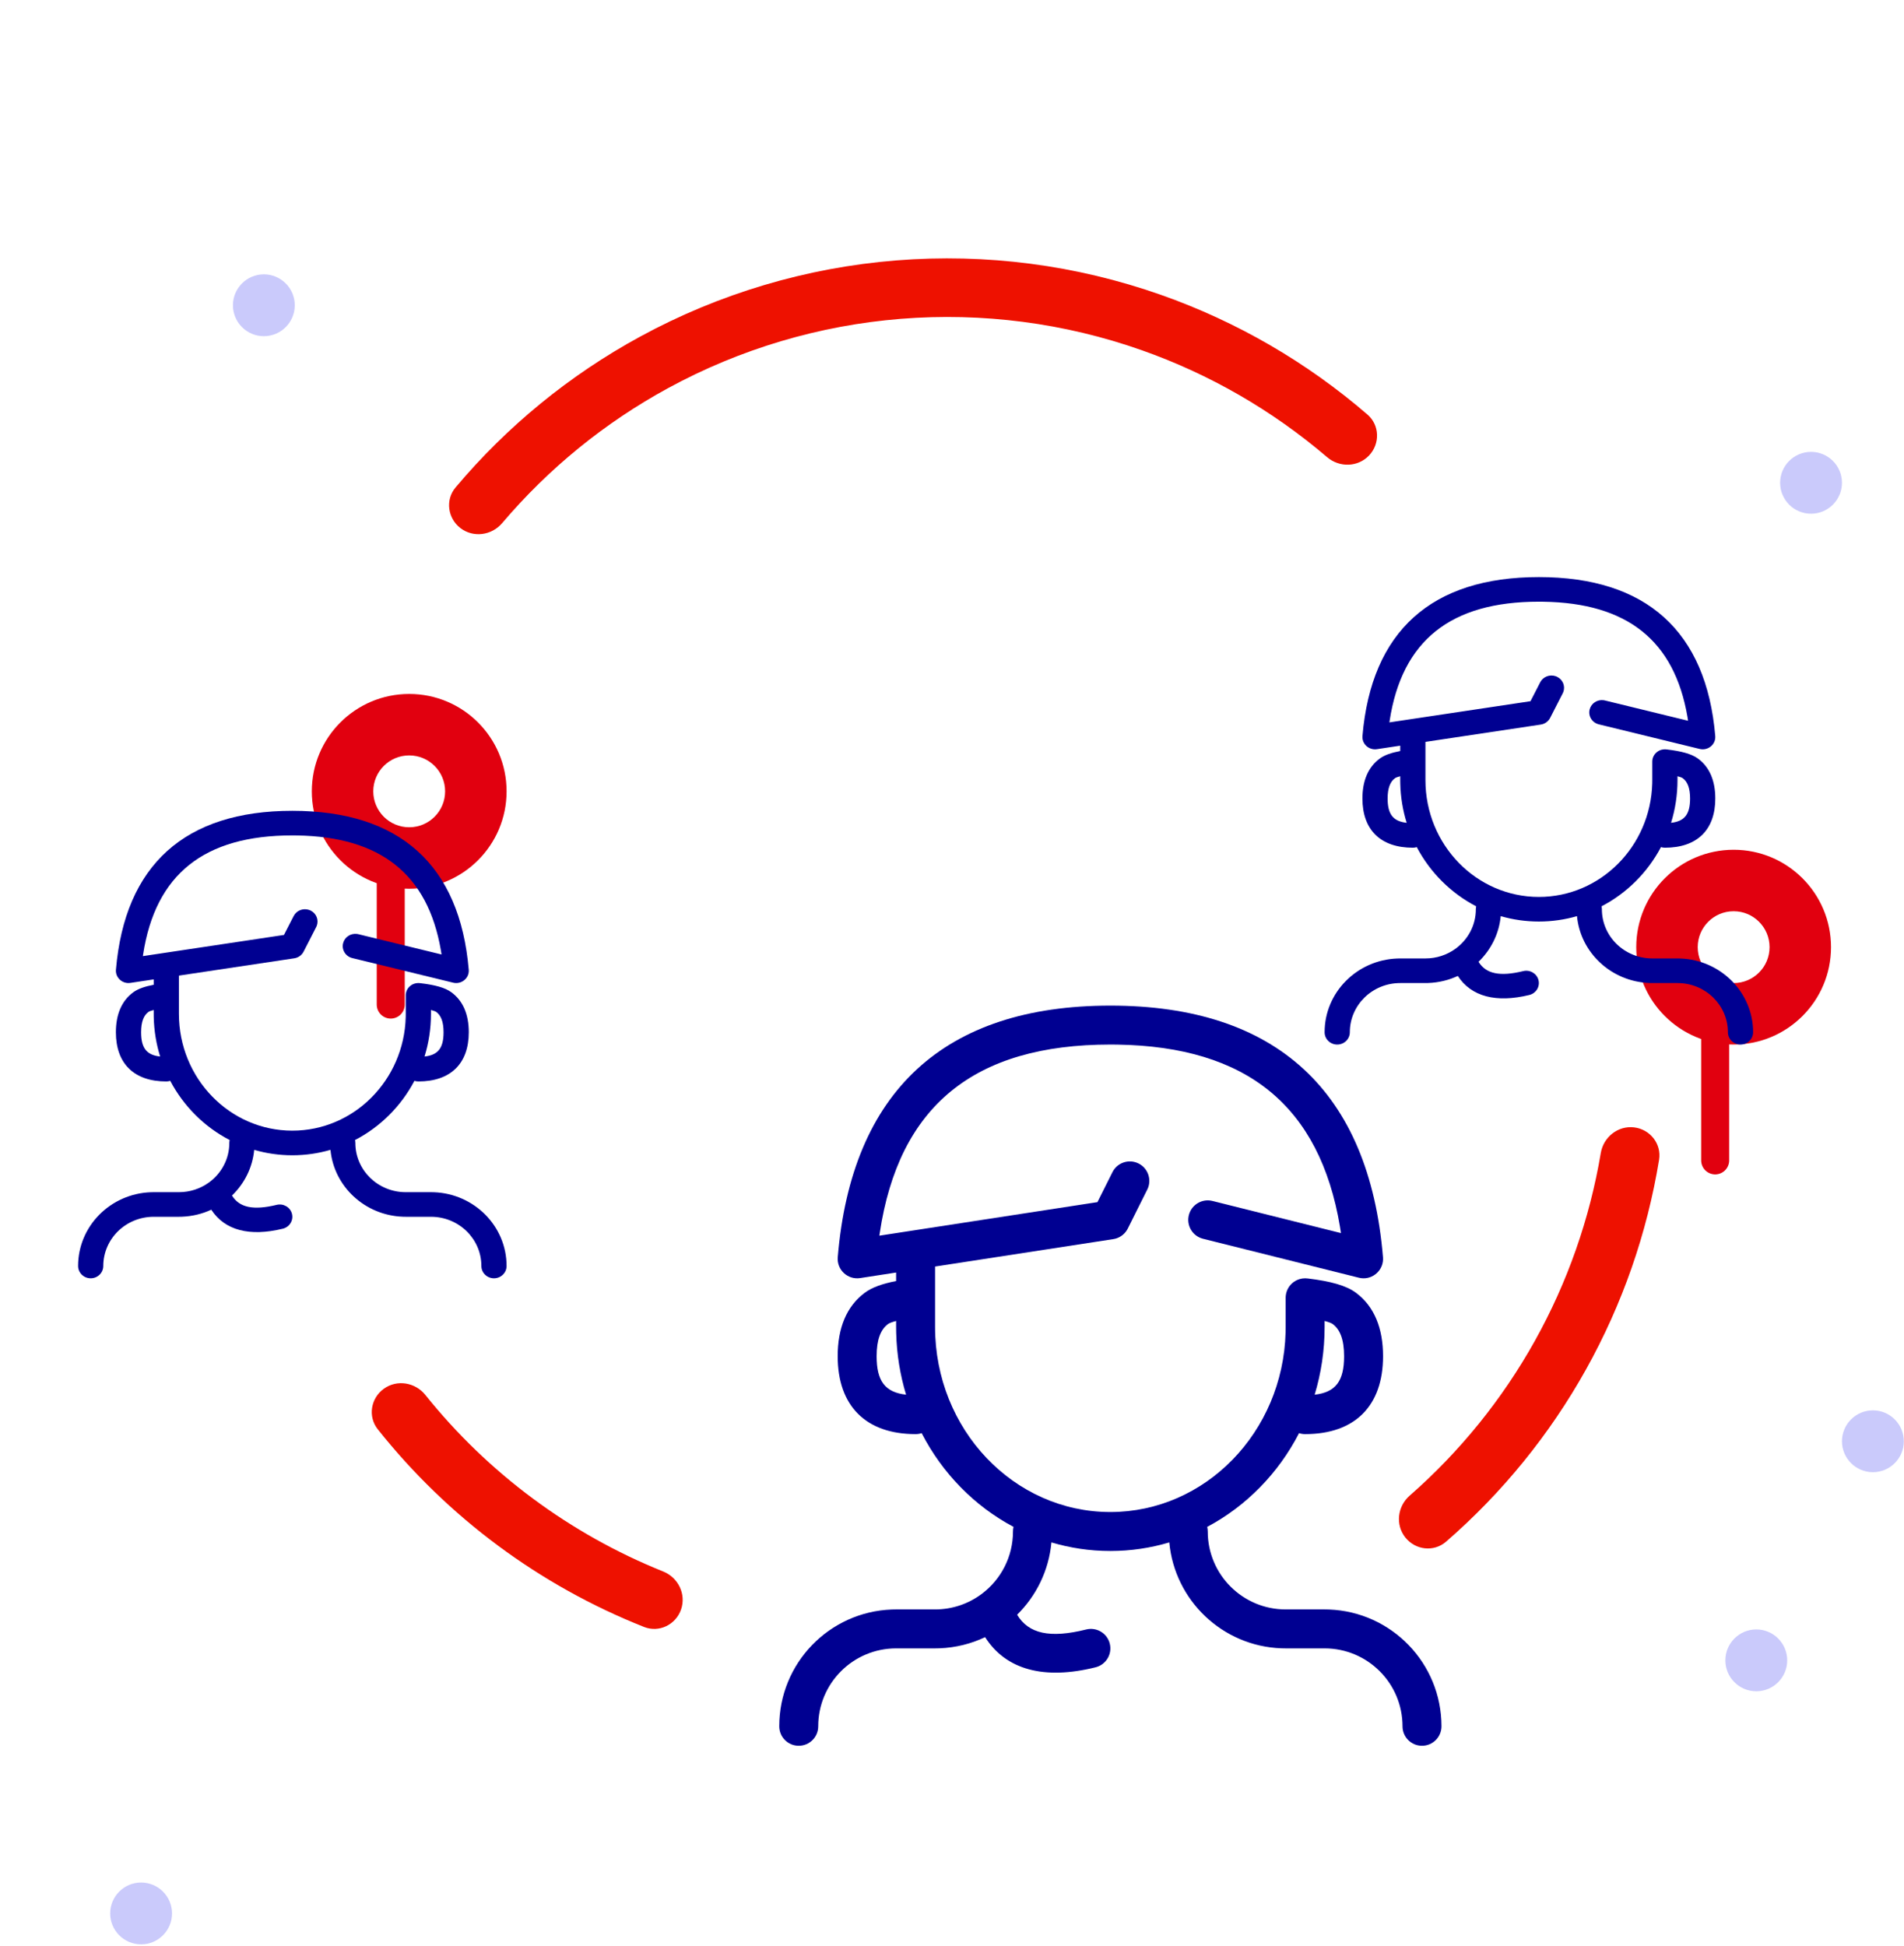<svg width="136" height="139" viewBox="0 0 136 139" fill="none" xmlns="http://www.w3.org/2000/svg">
<path d="M36.185 56.521C36.185 60.363 33.07 63.477 29.229 63.477C25.387 63.477 22.273 60.363 22.273 56.521C22.273 52.679 25.387 49.565 29.229 49.565C33.07 49.565 36.185 52.679 36.185 56.521ZM26.663 56.521C26.663 57.938 27.811 59.087 29.229 59.087C30.646 59.087 31.794 57.938 31.794 56.521C31.794 55.104 30.646 53.955 29.229 53.955C27.811 53.955 26.663 55.104 26.663 56.521Z" fill="#E1000F"/>
<line x1="27.91" y1="62.158" x2="27.91" y2="71.752" stroke="#E1000F" stroke-width="2" stroke-linecap="round"/>
<path d="M130.787 67.65C130.787 71.492 127.673 74.606 123.831 74.606C119.989 74.606 116.875 71.492 116.875 67.65C116.875 63.809 119.989 60.694 123.831 60.694C127.673 60.694 130.787 63.809 130.787 67.65ZM121.265 67.65C121.265 69.067 122.414 70.216 123.831 70.216C125.248 70.216 126.397 69.067 126.397 67.65C126.397 66.233 125.248 65.085 123.831 65.085C122.414 65.085 121.265 66.233 121.265 67.65Z" fill="#E1000F"/>
<line x1="122.512" y1="73.288" x2="122.512" y2="82.881" stroke="#E1000F" stroke-width="2" stroke-linecap="round"/>
<path fill-rule="evenodd" clip-rule="evenodd" d="M33.481 69.262C32.842 61.778 28.551 57.912 20.881 57.912C13.211 57.912 8.92 61.778 8.281 69.262C8.233 69.828 8.74 70.29 9.315 70.203L10.979 69.953V70.337C10.335 70.459 9.86 70.626 9.527 70.868C8.682 71.483 8.278 72.466 8.278 73.728C8.278 75.971 9.581 77.243 11.879 77.243C11.977 77.243 12.071 77.227 12.16 77.199C13.117 79.012 14.602 80.493 16.406 81.427C16.389 81.494 16.38 81.564 16.38 81.636C16.38 82.777 15.823 83.791 14.96 84.433C14.946 84.443 14.932 84.453 14.919 84.463C14.321 84.895 13.581 85.151 12.779 85.151H10.979L10.776 85.154C7.887 85.258 5.578 87.577 5.578 90.423C5.578 90.908 5.981 91.301 6.478 91.301C6.975 91.301 7.378 90.908 7.378 90.423C7.378 88.482 8.99 86.908 10.979 86.908H12.779L12.982 86.904C13.735 86.877 14.448 86.7 15.092 86.402C16.057 87.884 17.837 88.337 20.199 87.76C20.681 87.643 20.975 87.166 20.854 86.695C20.734 86.224 20.245 85.938 19.762 86.056C18.079 86.466 17.096 86.244 16.572 85.39C17.453 84.542 18.037 83.4 18.157 82.128C19.022 82.38 19.936 82.515 20.881 82.515C21.826 82.515 22.74 82.38 23.605 82.128C23.853 84.744 26.06 86.806 28.78 86.904L28.983 86.908H30.783C32.772 86.908 34.384 88.482 34.384 90.423C34.384 90.908 34.787 91.301 35.284 91.301C35.781 91.301 36.184 90.908 36.184 90.423C36.184 87.577 33.875 85.258 30.986 85.154L30.783 85.151H28.983C26.994 85.151 25.382 83.577 25.382 81.636C25.382 81.564 25.373 81.494 25.356 81.427C27.16 80.493 28.645 79.012 29.602 77.199C29.691 77.227 29.785 77.243 29.883 77.243C32.181 77.243 33.484 75.971 33.484 73.728C33.484 72.466 33.08 71.483 32.235 70.868C31.78 70.537 31.06 70.345 30.004 70.221C29.965 70.216 29.926 70.213 29.886 70.213L29.885 70.213C29.798 70.213 29.713 70.225 29.633 70.248C29.503 70.284 29.386 70.349 29.287 70.433C29.113 70.584 28.999 70.799 28.984 71.04C28.983 71.062 28.983 71.084 28.983 71.106V72.41L28.98 72.652C28.855 77.159 25.267 80.757 20.881 80.757C16.417 80.757 12.779 77.029 12.779 72.41V69.683L21.018 68.446L21.124 68.423C21.367 68.357 21.572 68.193 21.686 67.97L22.586 66.213L22.628 66.119C22.782 65.705 22.597 65.236 22.184 65.034L22.087 64.994C21.663 64.844 21.183 65.024 20.976 65.427L20.283 66.778L10.205 68.291L10.221 68.178C11.103 62.438 14.583 59.669 20.881 59.669L21.204 59.672C27.192 59.764 30.555 62.441 31.493 67.883L31.539 68.174L25.6 66.725L25.497 66.706C25.05 66.649 24.621 66.927 24.509 67.364C24.388 67.835 24.681 68.312 25.164 68.43L32.365 70.187L32.471 70.207C33.028 70.277 33.529 69.826 33.481 69.262ZM10.979 72.138C10.788 72.187 10.661 72.235 10.603 72.277C10.265 72.523 10.079 72.977 10.079 73.728C10.079 74.846 10.462 75.356 11.439 75.463C11.165 74.579 11.006 73.641 10.982 72.67L10.979 72.41V72.138ZM31.683 73.728C31.683 74.846 31.3 75.356 30.323 75.463C30.622 74.5 30.783 73.474 30.783 72.41V72.138C30.974 72.187 31.102 72.235 31.159 72.277C31.497 72.523 31.683 72.977 31.683 73.728Z" fill="#000091"/>
<path fill-rule="evenodd" clip-rule="evenodd" d="M122.518 52.567C121.879 45.083 117.589 41.218 109.919 41.218C102.248 41.218 97.958 45.083 97.319 52.567C97.271 53.134 97.777 53.595 98.353 53.509L100.016 53.259V53.643C99.372 53.764 98.897 53.932 98.564 54.174C97.72 54.789 97.316 55.771 97.316 57.034C97.316 59.276 98.619 60.548 100.917 60.548C101.015 60.548 101.109 60.533 101.197 60.505C102.155 62.317 103.639 63.798 105.443 64.733C105.427 64.799 105.418 64.87 105.418 64.942C105.418 66.083 104.86 67.097 103.997 67.739C103.983 67.749 103.97 67.758 103.956 67.769C103.358 68.201 102.618 68.456 101.817 68.456H100.016L99.814 68.46C96.925 68.564 94.615 70.883 94.615 73.728C94.615 74.214 95.018 74.607 95.515 74.607C96.013 74.607 96.416 74.214 96.416 73.728C96.416 71.787 98.028 70.214 100.016 70.214H101.817L102.019 70.21C102.772 70.183 103.486 70.005 104.129 69.707C105.095 71.19 106.875 71.642 109.237 71.066C109.719 70.948 110.012 70.471 109.892 70.001C109.771 69.53 109.282 69.243 108.8 69.361C107.117 69.772 106.134 69.55 105.609 68.695C106.49 67.847 107.074 66.706 107.195 65.434C108.06 65.686 108.974 65.82 109.919 65.82C110.864 65.82 111.777 65.686 112.642 65.434C112.89 68.05 115.097 70.112 117.818 70.21L118.02 70.214H119.821C121.809 70.214 123.422 71.787 123.422 73.728C123.422 74.214 123.825 74.607 124.322 74.607C124.819 74.607 125.222 74.214 125.222 73.728C125.222 70.883 122.912 68.564 120.023 68.46L119.821 68.456H118.02C116.032 68.456 114.42 66.883 114.42 64.942C114.42 64.87 114.411 64.799 114.394 64.733C116.198 63.798 117.682 62.317 118.64 60.505C118.728 60.533 118.823 60.548 118.921 60.548C121.218 60.548 122.521 59.276 122.521 57.034C122.521 55.771 122.117 54.789 121.273 54.174C120.818 53.843 120.097 53.651 119.042 53.527C119.003 53.522 118.964 53.519 118.924 53.519L118.923 53.519C118.836 53.519 118.751 53.531 118.671 53.553C118.541 53.59 118.423 53.654 118.325 53.739C118.151 53.889 118.036 54.104 118.022 54.346C118.021 54.367 118.02 54.389 118.02 54.411V55.716L118.017 55.958C117.893 60.465 114.305 64.063 109.919 64.063C105.454 64.063 101.817 60.335 101.817 55.716V52.989L110.056 51.752L110.162 51.729C110.405 51.663 110.61 51.499 110.724 51.276L111.624 49.519L111.666 49.424C111.819 49.011 111.634 48.541 111.221 48.34L111.125 48.299C110.701 48.149 110.22 48.33 110.014 48.733L109.321 50.084L99.242 51.596L99.259 51.483C100.141 45.744 103.62 42.975 109.919 42.975L110.242 42.978C116.229 43.07 119.592 45.746 120.531 51.189L120.577 51.48L114.638 50.031L114.535 50.011C114.088 49.955 113.658 50.233 113.546 50.67C113.426 51.141 113.719 51.618 114.201 51.736L121.403 53.493L121.508 53.512C122.066 53.583 122.567 53.132 122.518 52.567ZM100.016 55.443C99.826 55.492 99.698 55.541 99.64 55.583C99.303 55.829 99.116 56.283 99.116 57.034C99.116 58.151 99.5 58.661 100.477 58.769C100.202 57.884 100.044 56.947 100.02 55.976L100.016 55.716V55.443ZM120.721 57.034C120.721 58.151 120.337 58.661 119.361 58.769C119.66 57.805 119.821 56.779 119.821 55.716V55.443C120.012 55.492 120.139 55.541 120.197 55.583C120.534 55.829 120.721 56.283 120.721 57.034Z" fill="#000091"/>
<path fill-rule="evenodd" clip-rule="evenodd" d="M98.784 89.795C97.797 77.945 91.166 71.825 79.312 71.825C67.458 71.825 60.827 77.945 59.84 89.795C59.765 90.692 60.548 91.422 61.438 91.286L64.008 90.89V91.498C63.013 91.69 62.279 91.955 61.764 92.339C60.459 93.312 59.835 94.868 59.835 96.867C59.835 100.417 61.849 102.431 65.4 102.431C65.551 102.431 65.697 102.407 65.833 102.363C67.313 105.232 69.608 107.577 72.395 109.056C72.37 109.162 72.356 109.273 72.356 109.388C72.356 111.194 71.495 112.8 70.161 113.817C70.139 113.832 70.118 113.848 70.098 113.864C69.173 114.548 68.029 114.952 66.791 114.952H64.008L63.696 114.958C59.23 115.123 55.661 118.794 55.661 123.3C55.661 124.068 56.284 124.691 57.052 124.691C57.821 124.691 58.444 124.068 58.444 123.3C58.444 120.226 60.935 117.735 64.008 117.735H66.791L67.104 117.729C68.267 117.686 69.37 117.405 70.365 116.933C71.856 119.281 74.607 119.997 78.258 119.085C79.003 118.898 79.457 118.143 79.27 117.397C79.084 116.652 78.329 116.199 77.583 116.385C74.982 117.035 73.463 116.683 72.652 115.331C74.014 113.988 74.916 112.181 75.102 110.166C76.439 110.565 77.851 110.779 79.312 110.779C80.772 110.779 82.184 110.565 83.521 110.166C83.905 114.309 87.315 117.574 91.52 117.729L91.833 117.735H94.615C97.689 117.735 100.18 120.226 100.18 123.3C100.18 124.068 100.803 124.691 101.571 124.691C102.34 124.691 102.962 124.068 102.962 123.3C102.962 118.794 99.393 115.123 94.928 114.958L94.615 114.952H91.833C88.759 114.952 86.268 112.461 86.268 109.388C86.268 109.273 86.254 109.162 86.228 109.056C89.016 107.577 91.31 105.232 92.79 102.363C92.927 102.407 93.073 102.431 93.224 102.431C96.775 102.431 98.789 100.417 98.789 96.867C98.789 94.868 98.164 93.312 96.859 92.339C96.156 91.815 95.043 91.511 93.411 91.314C93.352 91.306 93.291 91.302 93.229 91.302L93.227 91.302C93.093 91.301 92.962 91.32 92.838 91.356C92.637 91.414 92.455 91.516 92.303 91.65C92.034 91.888 91.858 92.228 91.835 92.61C91.833 92.645 91.832 92.68 91.833 92.714V94.78L91.828 95.163C91.635 102.299 86.09 107.996 79.312 107.996C72.412 107.996 66.791 102.094 66.791 94.78V90.462L79.523 88.503L79.688 88.468C80.063 88.362 80.38 88.103 80.556 87.75L81.947 84.968L82.012 84.819C82.249 84.164 81.963 83.42 81.325 83.101L81.176 83.037C80.521 82.8 79.778 83.085 79.459 83.724L78.388 85.862L62.812 88.258L62.837 88.079C64.201 78.991 69.578 74.607 79.312 74.607L79.811 74.611C89.065 74.757 94.262 78.995 95.712 87.613L95.784 88.073L86.605 85.778L86.446 85.748C85.755 85.658 85.091 86.099 84.918 86.791C84.732 87.536 85.185 88.291 85.93 88.478L97.06 91.26L97.223 91.291C98.085 91.403 98.859 90.689 98.784 89.795ZM64.008 94.349C63.713 94.426 63.516 94.503 63.427 94.57C62.906 94.959 62.617 95.677 62.617 96.867C62.617 98.636 63.21 99.444 64.72 99.614C64.295 98.213 64.051 96.729 64.013 95.192L64.008 94.78V94.349ZM96.006 96.867C96.006 98.636 95.413 99.444 93.904 99.614C94.366 98.088 94.615 96.464 94.615 94.78V94.349C94.91 94.426 95.107 94.503 95.196 94.57C95.718 94.959 96.006 95.677 96.006 96.867Z" fill="#000091"/>
<path d="M32.891 37.721C31.974 37.018 31.796 35.701 32.54 34.817C36.221 30.438 40.693 26.782 45.728 24.041C51.377 20.966 57.608 19.112 64.019 18.6C70.43 18.087 76.877 18.927 82.942 21.066C88.349 22.972 93.345 25.871 97.675 29.609C98.55 30.364 98.584 31.693 97.79 32.533V32.533C96.995 33.372 95.674 33.405 94.795 32.654C90.893 29.317 86.404 26.724 81.55 25.013C76.038 23.07 70.179 22.307 64.353 22.772C58.526 23.238 52.863 24.923 47.73 27.717C43.209 30.178 39.189 33.45 35.867 37.365C35.119 38.246 33.809 38.424 32.891 37.721V37.721Z" fill="#EE1100"/>
<path d="M116.716 80.522C117.864 80.656 118.691 81.697 118.505 82.838C117.648 88.088 115.884 93.156 113.287 97.811C110.69 102.466 107.305 106.629 103.287 110.116C102.414 110.874 101.095 110.716 100.378 109.81V109.81C99.66 108.903 99.818 107.591 100.687 106.829C104.276 103.686 107.303 99.947 109.632 95.771C111.961 91.596 113.552 87.057 114.342 82.352C114.534 81.212 115.568 80.388 116.716 80.522V80.522Z" fill="#EE1100"/>
<path d="M48.648 114.953C48.271 116.046 47.078 116.631 46.003 116.205C38.538 113.243 31.979 108.374 26.983 102.085C26.264 101.18 26.479 99.868 27.416 99.191V99.191C28.353 98.514 29.657 98.729 30.38 99.631C34.865 105.225 40.717 109.569 47.37 112.243C48.442 112.674 49.025 113.861 48.648 114.953V114.953Z" fill="#EE1100"/>
<path fill-rule="evenodd" clip-rule="evenodd" d="M133.778 105.151C132.56 105.151 131.569 104.16 131.569 102.942C131.569 101.724 132.56 100.733 133.778 100.733C134.996 100.733 135.987 101.724 135.987 102.942C135.987 104.16 134.996 105.151 133.778 105.151Z" fill="#CACAFB"/>
<path fill-rule="evenodd" clip-rule="evenodd" d="M125.449 120.799C124.231 120.799 123.24 119.808 123.24 118.59C123.24 117.372 124.231 116.381 125.449 116.381C126.667 116.381 127.658 117.372 127.658 118.59C127.658 119.808 126.667 120.799 125.449 120.799Z" fill="#CACAFB"/>
<path fill-rule="evenodd" clip-rule="evenodd" d="M129.36 36.692C128.142 36.692 127.151 35.701 127.151 34.483C127.151 33.265 128.142 32.274 129.36 32.274C130.578 32.274 131.569 33.265 131.569 34.483C131.569 35.701 130.578 36.692 129.36 36.692Z" fill="#CACAFB"/>
<path fill-rule="evenodd" clip-rule="evenodd" d="M10.079 138.875C8.861 138.875 7.87 137.884 7.87 136.666C7.87 135.448 8.861 134.458 10.079 134.458C11.297 134.458 12.288 135.448 12.288 136.666C12.288 137.884 11.297 138.875 10.079 138.875Z" fill="#CACAFB"/>
<path fill-rule="evenodd" clip-rule="evenodd" d="M18.847 24.012C17.629 24.012 16.638 23.021 16.638 21.803C16.638 20.585 17.629 19.594 18.847 19.594C20.065 19.594 21.056 20.585 21.056 21.803C21.056 23.021 20.065 24.012 18.847 24.012Z" fill="#CACAFB"/>
</svg>
